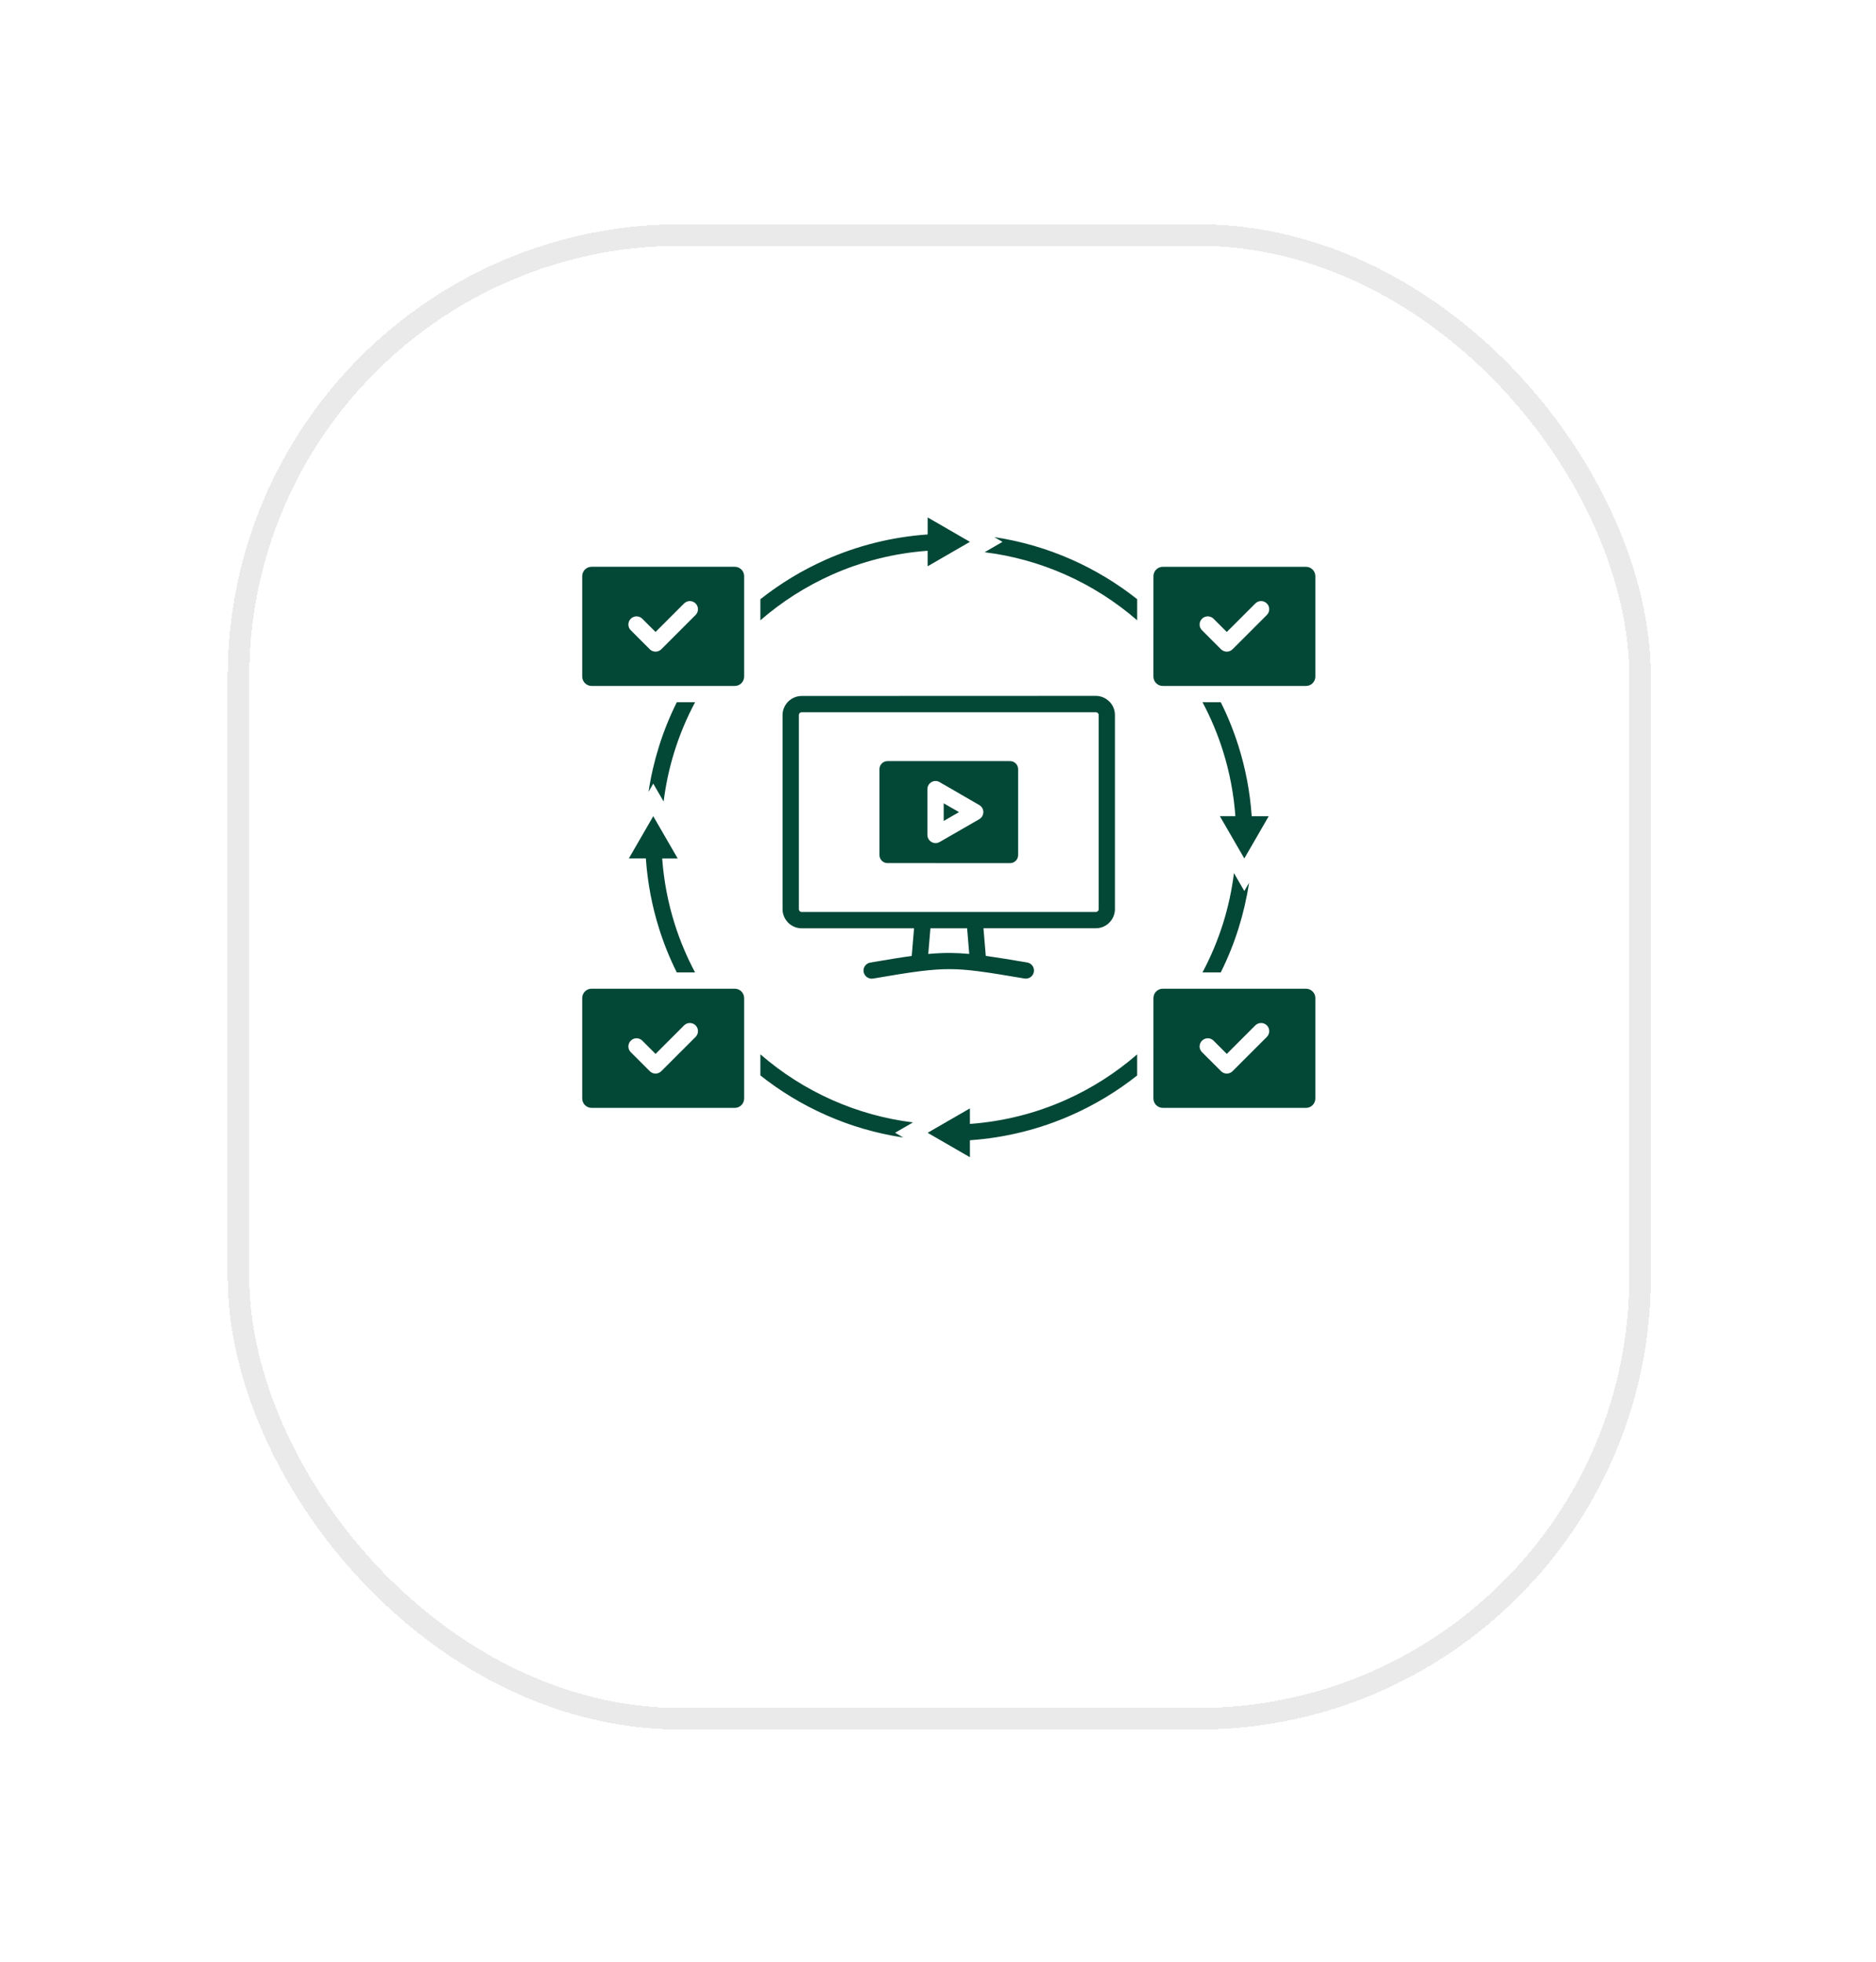 <svg width="87" height="91" viewBox="0 0 87 91" fill="none" xmlns="http://www.w3.org/2000/svg">
<g filter="url(#filter0_bd_8_2956)">
<rect x="11.559" y="5" width="64" height="67.819" rx="20" fill="url(#paint0_radial_8_2956)" fill-opacity="0.7" shape-rendering="crispEdges"/>
<rect x="11.059" y="4.5" width="65" height="68.819" rx="20.5" stroke="#EAEAEA" shape-rendering="crispEdges"/>
</g>
<path fill-rule="evenodd" clip-rule="evenodd" d="M27.433 26.289H34.076C34.314 26.289 34.51 26.483 34.51 26.723V31.382C34.51 31.62 34.316 31.816 34.076 31.816H27.433C27.194 31.814 27 31.62 27 31.382V26.723C27 26.485 27.194 26.289 27.433 26.289ZM41.157 35.302H46.845C47.049 35.302 47.216 35.469 47.216 35.673V39.663C47.216 39.867 47.049 40.034 46.845 40.034L41.157 40.032C40.953 40.032 40.786 39.865 40.786 39.661V35.673C40.786 35.469 40.953 35.302 41.157 35.302ZM40.49 45.388C41.398 45.232 42.085 45.12 42.66 45.047C42.674 45.046 42.69 45.045 42.704 45.042C43.215 44.98 43.639 44.95 44.054 44.951C44.444 44.953 44.836 44.982 45.294 45.039C45.309 45.042 45.325 45.043 45.342 45.045C45.917 45.117 46.598 45.232 47.512 45.386C47.718 45.42 47.912 45.281 47.946 45.076C47.98 44.87 47.841 44.676 47.635 44.642C46.858 44.511 46.243 44.409 45.716 44.335L45.608 43.054H50.82C51.064 43.054 51.286 42.955 51.446 42.794L51.445 42.792C51.606 42.631 51.705 42.41 51.705 42.166V33.163C51.705 32.919 51.606 32.697 51.445 32.537L51.443 32.538L51.442 32.537C51.282 32.377 51.059 32.276 50.817 32.276L37.179 32.281C36.937 32.281 36.716 32.38 36.554 32.54L36.551 32.543C36.391 32.704 36.291 32.925 36.291 33.167V42.17C36.291 42.4 36.38 42.609 36.526 42.768C36.534 42.778 36.543 42.788 36.551 42.796C36.712 42.956 36.934 43.057 37.178 43.057H42.389L42.282 44.339C41.752 44.411 41.134 44.513 40.359 44.647C40.154 44.682 40.017 44.876 40.051 45.081C40.089 45.284 40.284 45.423 40.49 45.388ZM43.149 43.056H44.85L44.949 44.246C44.639 44.217 44.35 44.202 44.055 44.2C43.73 44.199 43.405 44.215 43.048 44.247L43.149 43.056ZM50.821 33.036H37.179C37.142 33.036 37.109 33.05 37.087 33.072L37.085 33.074C37.063 33.096 37.048 33.129 37.048 33.166V42.169C37.048 42.2 37.058 42.228 37.077 42.251L37.087 42.261C37.111 42.285 37.143 42.299 37.179 42.299H50.82C50.855 42.299 50.888 42.285 50.912 42.261L50.913 42.262L50.915 42.261C50.937 42.238 50.952 42.206 50.952 42.169V33.166C50.952 33.13 50.937 33.098 50.913 33.074L50.915 33.072C50.889 33.05 50.857 33.036 50.821 33.036ZM45.417 37.994V37.992C45.472 37.96 45.52 37.915 45.554 37.854C45.658 37.674 45.595 37.444 45.415 37.341L44.516 36.821C44.509 36.817 44.503 36.812 44.496 36.808L43.598 36.29C43.537 36.249 43.465 36.224 43.387 36.224C43.178 36.224 43.008 36.393 43.008 36.603V38.729H43.01C43.01 38.793 43.025 38.858 43.061 38.918C43.166 39.097 43.397 39.158 43.575 39.055L45.417 37.994ZM44.118 37.873L44.475 37.668L44.139 37.474C44.132 37.471 44.125 37.467 44.118 37.463L43.764 37.259V38.078L44.118 37.873ZM30.076 36.726C30.183 36.011 30.345 35.312 30.556 34.636C30.778 33.922 31.057 33.233 31.387 32.571H32.235C31.848 33.296 31.525 34.063 31.276 34.862C31.043 35.607 30.875 36.382 30.776 37.176L30.295 36.346L30.076 36.726ZM35.265 27.792C36.186 27.064 37.199 26.448 38.285 25.965C39.743 25.317 41.33 24.91 42.994 24.791C43.003 24.789 43.013 24.789 43.021 24.789V24L44 24.565L44.98 25.132L43.02 26.265V25.546C41.452 25.66 39.96 26.044 38.591 26.652C37.376 27.193 36.255 27.91 35.263 28.771V27.792L35.265 27.792ZM46.111 24.912C47.366 25.101 48.567 25.455 49.691 25.952C50.786 26.437 51.809 27.057 52.737 27.792V28.771C51.739 27.906 50.612 27.185 49.386 26.643C48.222 26.129 46.971 25.775 45.661 25.614L46.491 25.133L46.111 24.912ZM56.614 32.571C56.94 33.224 57.216 33.907 57.437 34.612C57.76 35.639 57.968 36.717 58.046 37.831C58.048 37.839 58.048 37.849 58.048 37.858H58.837L58.272 38.837L57.705 39.817L56.572 37.856H57.291C57.215 36.811 57.019 35.799 56.716 34.835C56.468 34.044 56.148 33.288 55.766 32.569L56.614 32.571ZM57.925 40.948C57.817 41.663 57.655 42.361 57.444 43.037C57.222 43.751 56.943 44.441 56.613 45.103H55.766C56.152 44.377 56.475 43.611 56.725 42.812C56.957 42.067 57.126 41.292 57.225 40.497L57.705 41.327L57.925 40.948ZM43.02 52.542L44.98 53.675V52.886C44.989 52.886 44.999 52.886 45.007 52.885C46.672 52.767 48.258 52.359 49.716 51.71C50.803 51.227 51.816 50.611 52.736 49.883V48.904C51.745 49.765 50.626 50.482 49.409 51.023C48.04 51.632 46.548 52.016 44.98 52.13V51.41L44 51.975L43.02 52.542ZM41.889 52.761C40.634 52.573 39.433 52.219 38.309 51.721C37.214 51.237 36.191 50.617 35.263 49.881V48.902C36.261 49.768 37.388 50.489 38.614 51.03C39.778 51.544 41.029 51.899 42.34 52.06L41.509 52.54L41.889 52.761ZM31.386 45.103C31.06 44.45 30.784 43.767 30.563 43.062C30.24 42.034 30.032 40.956 29.954 39.843C29.952 39.834 29.952 39.824 29.952 39.816H29.163L29.729 38.837L30.295 37.857L31.428 39.817H30.709C30.785 40.863 30.981 41.874 31.284 42.839C31.532 43.63 31.852 44.386 32.234 45.104L31.386 45.103ZM53.924 45.859H60.566C60.804 45.859 61 46.053 61 46.293V50.952C61 51.19 60.806 51.386 60.566 51.386L53.924 51.385C53.686 51.385 53.49 51.19 53.49 50.951L53.492 46.291C53.492 46.053 53.686 45.859 53.924 45.859ZM55.743 48.802L56.626 49.684C56.773 49.832 57.012 49.832 57.16 49.684L58.751 48.093C58.898 47.946 58.898 47.707 58.751 47.559C58.603 47.412 58.364 47.412 58.216 47.559L56.893 48.883L56.278 48.268C56.131 48.12 55.892 48.12 55.744 48.268C55.594 48.415 55.594 48.654 55.743 48.802ZM27.433 45.859H34.076C34.314 45.859 34.51 46.053 34.51 46.293V50.952C34.51 51.19 34.316 51.386 34.076 51.386L27.433 51.385C27.194 51.385 27 51.189 27 50.951V46.291C27 46.053 27.194 45.859 27.433 45.859ZM29.251 48.802L30.134 49.684C30.281 49.832 30.52 49.832 30.668 49.684L32.259 48.093C32.406 47.946 32.406 47.707 32.259 47.559C32.111 47.412 31.872 47.412 31.725 47.559L30.401 48.883L29.787 48.268C29.639 48.12 29.4 48.12 29.253 48.268C29.104 48.415 29.104 48.654 29.251 48.802ZM53.924 26.29H60.566C60.804 26.29 61 26.484 61 26.723V31.383C61 31.621 60.806 31.816 60.566 31.816H53.924C53.686 31.816 53.49 31.622 53.49 31.383L53.492 26.723C53.492 26.485 53.686 26.29 53.924 26.29ZM55.743 29.232L56.625 30.115C56.773 30.262 57.012 30.262 57.159 30.115L58.75 28.524C58.898 28.376 58.898 28.137 58.75 27.99C58.603 27.842 58.364 27.842 58.216 27.99L56.893 29.313L56.278 28.698C56.131 28.551 55.891 28.551 55.744 28.698C55.594 28.845 55.594 29.085 55.743 29.232ZM29.251 29.232L30.134 30.115C30.281 30.262 30.52 30.262 30.668 30.115L32.258 28.524C32.406 28.376 32.406 28.137 32.258 27.99C32.111 27.842 31.872 27.842 31.724 27.99L30.401 29.313L29.786 28.698C29.639 28.551 29.4 28.551 29.252 28.698C29.104 28.845 29.104 29.085 29.251 29.232Z" fill="#034737"/>
<defs>
<filter id="filter0_bd_8_2956" x="-31.575" y="-38.133" width="150.267" height="154.086" filterUnits="userSpaceOnUse" color-interpolation-filters="sRGB">
<feFlood flood-opacity="0" result="BackgroundImageFix"/>
<feGaussianBlur in="BackgroundImageFix" stdDeviation="21.067"/>
<feComposite in2="SourceAlpha" operator="in" result="effect1_backgroundBlur_8_2956"/>
<feColorMatrix in="SourceAlpha" type="matrix" values="0 0 0 0 0 0 0 0 0 0 0 0 0 0 0 0 0 0 127 0" result="hardAlpha"/>
<feOffset dy="6.4"/>
<feGaussianBlur stdDeviation="5.067"/>
<feComposite in2="hardAlpha" operator="out"/>
<feColorMatrix type="matrix" values="0 0 0 0 0.087 0 0 0 0 0.115 0 0 0 0 0.142 0 0 0 0.08 0"/>
<feBlend mode="normal" in2="effect1_backgroundBlur_8_2956" result="effect2_dropShadow_8_2956"/>
<feBlend mode="normal" in="SourceGraphic" in2="effect2_dropShadow_8_2956" result="shape"/>
</filter>
<radialGradient id="paint0_radial_8_2956" cx="0" cy="0" r="1" gradientUnits="userSpaceOnUse" gradientTransform="translate(43.559 38.91) rotate(90) scale(33.91 32)">
<stop stop-color="white"/>
<stop offset="1" stop-color="white"/>
</radialGradient>
</defs>
</svg>
